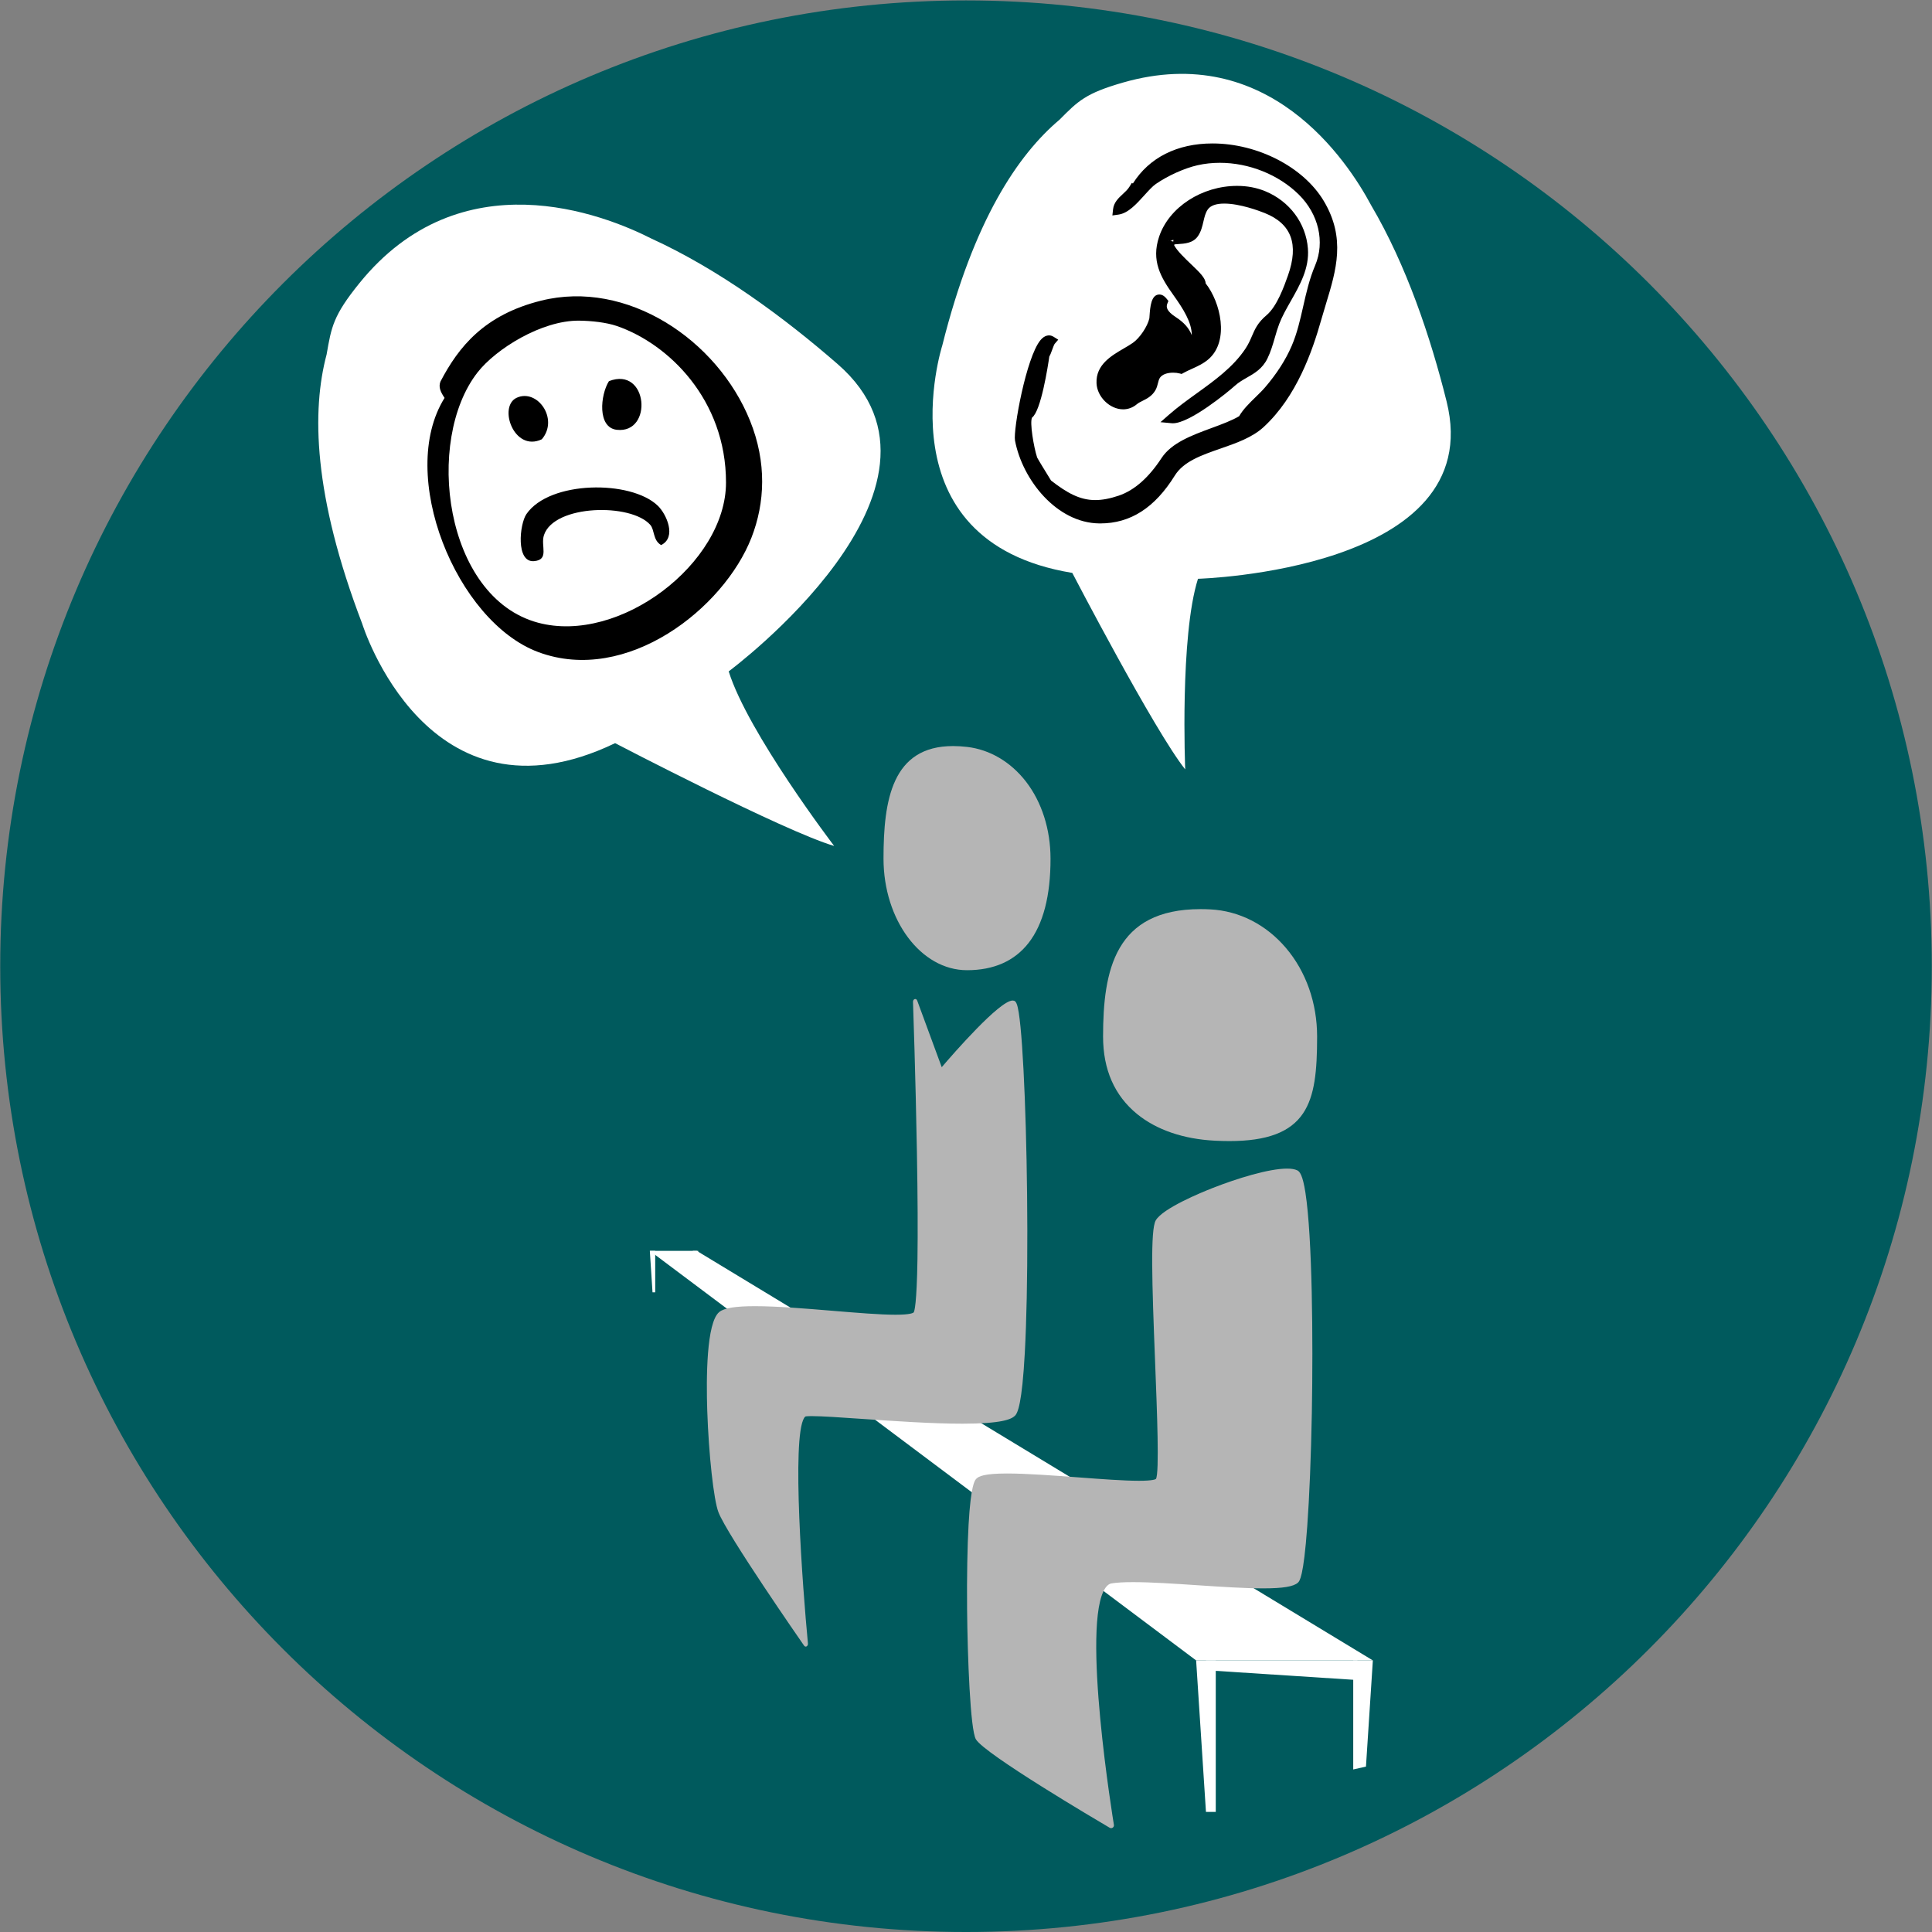 <?xml version="1.0" encoding="utf-8"?>
<!-- Generator: Adobe Illustrator 15.0.0, SVG Export Plug-In . SVG Version: 6.00 Build 0)  -->
<!DOCTYPE svg PUBLIC "-//W3C//DTD SVG 1.1//EN" "http://www.w3.org/Graphics/SVG/1.1/DTD/svg11.dtd">
<svg version="1.1"
	 xmlns:x="http://ns.adobe.com/Extensibility/1.0/" xmlns:i="http://ns.adobe.com/AdobeIllustrator/10.0/" xmlns:graph="http://ns.adobe.com/Graphs/1.0/" i:viewOrigin="0 0" i:rulerOrigin="0 510.2402" i:pageBounds="0 0 510.2402 -510.2402"
	 xmlns="http://www.w3.org/2000/svg" xmlns:xlink="http://www.w3.org/1999/xlink" xmlns:a="http://ns.adobe.com/AdobeSVGViewerExtensions/3.0/"
	 x="0px" y="0px" width="510.24px" height="510.24px" viewBox="0 0 510.24 510.24" enable-background="new 0 0 510.24 510.24"
	 xml:space="preserve">
<rect x="0" y="0" width="510.24" height="510.24" fill="#808080" stroke="none"/>
<g id="Ebene_1" i:layer="yes" i:dimmedPercent="50" i:rgbTrio="#4F008000FFFF">
	<g>
		<path i:knockout="Off" fill="#005A5D" d="M510.183,255.179c0,140.868-114.191,255.062-255.062,255.062
			c-140.868,0-255.062-114.193-255.062-255.062S114.252,0.114,255.12,0.114C395.991,0.114,510.183,114.311,510.183,255.179z"/>
		<polygon i:knockout="Off" fill="#FFFFFF" points="184.019,330.352 362.57,438.515 315.897,438.515 171.621,330.352 		"/>
		<polyline i:knockout="Off" fill="#FFFFFF" points="321.083,478.521 321.083,438.515 315.897,438.515 318.493,478.521 		"/>
		<polyline i:knockout="Off" fill="#FFFFFF" points="357.387,467.314 357.387,438.515 362.57,438.515 360.751,466.553 		"/>
		<polyline i:knockout="Off" fill="#FFFFFF" points="318.493,438.515 358.499,438.515 358.499,443.697 318.493,441.105 		"/>
		<polyline i:knockout="Off" fill="#FFFFFF" points="173.04,341.309 173.04,330.354 171.621,330.354 172.329,341.309 		"/>
		<polyline i:knockout="Off" fill="#FFFFFF" points="182.977,338.24 182.977,330.354 184.4,330.354 183.9,338.031 		"/>
		<polygon i:knockout="Off" points="110.326,68.976 156.516,72.875 208.104,96.869 212.005,134.962 167.313,188.051 
			126.522,182.053 95.93,106.168 109.126,68.376 		"/>
		<polygon i:knockout="Off" points="326.325,26.125 353.678,63.548 369.401,118.229 343.205,146.156 273.819,147.242 
			251.593,112.516 288.808,39.65 325.991,24.825 		"/>
		<path i:knockout="Off" fill="#FFFFFF" d="M95.67,164.758c0,0,17.174,55.365,66.779,31.51c0,0,44.66,23.28,57.853,27.15
			c0,0-22.767-29.846-27.854-46.107c0,0,65.886-48.844,28.784-81.146C207.146,83.9,189.931,71.185,172.101,63.04
			c-12.77-6.487-50.39-21.365-77.188,11.75c-6.908,8.545-7.387,11.52-8.652,18.81C82.328,108.372,82.644,130.691,95.67,164.758z
			 M117.411,105.088c-1.003-1.498-1.672-2.807-1.094-4.305c4.817-9.223,11.603-17.638,26.567-21.375
			c22.653-5.664,46.547,10.26,55.195,31.693c4.459,11.036,3.958,21.723,0.386,30.881c-7.303,18.696-32.917,38.885-56.248,30.255
			C120.466,164.189,104.746,125.328,117.411,105.088z"/>
		<path i:knockout="Off" fill="#FFFFFF" d="M126.146,98.319c-14.063,17.937-8.822,59.47,15.937,66.13
			c21.542,5.793,49.66-15.721,49.655-37.015c0.007-21.886-15.194-36.651-28.836-41.34c-2.789-0.956-6.777-1.378-9.971-1.411
			C143.003,84.6,130.957,92.174,126.146,98.319z M143.091,116.017c-7.378,3.485-11.596-8.685-6.634-10.966
			C141.903,102.551,147.678,110.646,143.091,116.017z M162.886,113.51c-5.166-0.586-4.356-9.203-2.063-12.852
			C171.179,96.65,172.542,114.611,162.886,113.51z M139.03,135.765c6.098-8.881,27.604-9.048,34.7-2.2
			c2.283,2.204,5.045,8.337,0.874,10.385c-2.189-1.236-1.694-3.994-2.856-5.323c-5.095-5.823-25.397-5.387-28.081,2.68
			c-0.952,2.852,1.509,6.528-2.626,6.89C136.201,148.613,137.197,138.445,139.03,135.765z"/>
		<g i:knockout="Off">
			<g>
				<path i:knockout="Off" fill="none" d="M299.633,50.229c-0.157-0.042-0.148-0.178-0.266-0.241
					c-1.344,2.168-3.894,3.158-4.139,5.417c3.308-0.466,6.597-6.009,9.317-7.879c3.188-2.182,7.648-4.273,11.431-5.129
					c9.681-2.2,20.823,1.073,27.918,8.06c5.327,5.249,7.569,13.175,4.61,20.139c-2.936,6.905-3.242,14.368-6.196,21.251
					c-1.769,4.117-4.364,7.952-7.286,11.341c-2.018,2.354-5.393,4.924-6.811,7.643c-5.787,3.603-16.59,5.029-20.395,10.859
					c-2.875,4.396-6.779,8.664-11.948,10.418c-8.029,2.713-12.631,0.828-19.265-4.348c-0.05-0.137-4.065-6.518-3.917-6.58
					c-0.576-1.731-2.66-10.839-0.864-11.944c1.73-1.062,3.86-13.375,4.093-15.655c0.345-0.059,1.079-2.93,1.634-3.576
					c-3.825-2.408-8.792,23.151-8.234,26.1c1.796,9.48,10.291,20.725,20.995,20.854c8.585,0.107,14.469-4.938,18.864-12.025
					c4.606-7.424,17.312-7.205,23.694-13.096c7.816-7.207,12.025-17.772,14.85-27.75c3.085-10.877,7.216-19.582,0.806-30.335
					C339.363,38.378,309.607,32.087,299.633,50.229z"/>
				<path i:knockout="Off" fill="none" d="M299.433,105.771c1.392-1.179,3.439-1.392,4.573-3.288
					c0.661-1.123,0.513-2.301,1.294-3.456c1.326-1.955,4.55-2.162,6.596-1.628c2.16-1.215,4.668-1.906,6.543-3.588
					c4.963-4.458,2.326-14.377-1.401-18.642c1.065-1.817-9.159-8.101-8.42-11.641c-0.093,0.451,1.078-0.043,1.283-0.248
					c1.936-0.217,4.28,0.017,5.421-1.636c1.418-2.053,1.116-4.931,2.613-7.063c2.96-4.2,12.71-1.04,16.562,0.502
					c8.286,3.322,9.774,9.85,6.858,18.086c-1.267,3.584-3.137,8.597-6.049,11.056c-3.392,2.849-3.028,5.132-5.368,8.632
					c-5.076,7.583-13.72,11.786-20.391,17.641c3.42,0.319,12.918-7.022,15.742-9.584c2.88-2.606,6.462-3.052,8.29-6.788
					c1.397-2.854,1.937-6.04,3.053-8.999c2.392-6.287,8.081-12.158,7.513-19.406c-0.502-6.383-4.638-11.636-10.471-14.04
					c-9.654-3.972-23.03,1.415-26.333,11.201c-1.916,5.67,0.14,9.473,3.615,14.339c3.304,4.619,7.657,11.106,3.085,16.568
					c0.387-4.266-0.828-6.777-4.197-8.965c-1.735-1.125-3.665-2.802-2.73-5.123c-2.192-2.729-2.183,4.025-2.326,4.667
					c-0.571,2.478-2.773,5.757-4.866,7.222c-3.462,2.434-9.286,4.333-9.054,9.577C291.04,105.021,295.963,108.699,299.433,105.771z"
					/>
				<path i:knockout="Off" fill="#FFFFFF" d="M382.047,106.029c-4.229-16.974-10.607-35.978-19.921-51.804
					c-6.317-11.828-27.2-43.451-65.55-32.42c-9.885,2.843-11.857,4.87-16.733,9.786c-10.955,9.229-22.698,26.526-30.992,59.669
					c0,0-16.545,51.709,34.337,60.041c0,0,21.773,41.84,29.825,51.895c0,0-1.451-35.129,3.374-50.342
					C316.387,152.854,393.181,150.744,382.047,106.029z M299.922,91.59c2.093-1.465,4.295-4.744,4.866-7.222
					c0.144-0.642,0.134-7.396,2.326-4.667c-0.935,2.321,0.995,3.998,2.73,5.123c3.369,2.188,4.584,4.699,4.197,8.965
					c4.572-5.462,0.219-11.949-3.085-16.568c-3.476-4.866-5.531-8.669-3.615-14.339c3.303-9.786,16.679-15.172,26.333-11.201
					c5.833,2.404,9.969,7.657,10.471,14.04c0.568,7.248-5.121,13.119-7.513,19.406c-1.116,2.959-1.655,6.146-3.053,8.999
					c-1.828,3.736-5.41,4.182-8.29,6.788c-2.824,2.562-12.322,9.903-15.742,9.584c6.671-5.854,15.314-10.058,20.391-17.641
					c2.34-3.5,1.977-5.783,5.368-8.632c2.912-2.459,4.782-7.472,6.049-11.056c2.916-8.236,1.428-14.764-6.858-18.086
					c-3.853-1.542-13.603-4.703-16.562-0.502c-1.497,2.133-1.195,5.011-2.613,7.063c-1.141,1.653-3.485,1.419-5.421,1.636
					c-0.205,0.205-1.376,0.699-1.283,0.248c-0.739,3.54,9.485,9.823,8.42,11.641c3.728,4.265,6.364,14.184,1.401,18.642
					c-1.875,1.682-4.383,2.373-6.543,3.588c-2.046-0.534-5.27-0.327-6.596,1.628c-0.781,1.155-0.633,2.333-1.294,3.456
					c-1.134,1.896-3.182,2.109-4.573,3.288c-3.47,2.929-8.393-0.749-8.564-4.604C290.636,95.923,296.46,94.023,299.922,91.59z
					 M347.719,84.086c-2.824,9.978-7.033,20.543-14.85,27.75c-6.383,5.891-19.088,5.672-23.694,13.096
					c-4.396,7.088-10.279,12.133-18.864,12.025c-10.704-0.129-19.199-11.373-20.995-20.854c-0.558-2.948,4.409-28.508,8.234-26.1
					c-0.555,0.646-1.289,3.518-1.634,3.576c-0.232,2.28-2.362,14.593-4.093,15.655c-1.796,1.105,0.288,10.213,0.864,11.944
					c-0.148,0.062,3.867,6.443,3.917,6.58c6.634,5.176,11.235,7.061,19.265,4.348c5.169-1.754,9.073-6.021,11.948-10.418
					c3.805-5.83,14.607-7.257,20.395-10.859c1.418-2.719,4.793-5.289,6.811-7.643c2.922-3.389,5.518-7.224,7.286-11.341
					c2.954-6.884,3.261-14.347,6.196-21.251c2.959-6.963,0.717-14.89-4.61-20.139c-7.095-6.986-18.237-10.259-27.918-8.06
					c-3.782,0.856-8.243,2.947-11.431,5.129c-2.721,1.871-6.01,7.414-9.317,7.879c0.245-2.259,2.795-3.249,4.139-5.417
					c0.117,0.063,0.108,0.198,0.266,0.241c9.975-18.142,39.73-11.852,48.892,3.521C354.935,64.504,350.804,73.209,347.719,84.086z"
					/>
			</g>
			<path i:knockout="Off" d="M277.126,94.142c0.25-0.394,0.455-0.954,0.729-1.701c0.193-0.524,0.515-1.402,0.662-1.606l0.963-1.122
				l-1.251-0.787c-1.082-0.681-2.381-0.376-3.438,0.901c-3.799,4.585-7.245,23.787-6.728,26.515
				c1.975,10.423,11.035,21.757,22.231,21.892l0.284,0.002c7.971,0,14.408-4.131,19.68-12.63c2.329-3.753,7.068-5.397,12.087-7.14
				c4.113-1.428,8.368-2.904,11.388-5.691c8.722-8.042,12.858-20.025,15.213-28.34c0.406-1.436,0.832-2.833,1.248-4.201
				c2.713-8.909,5.273-17.323-0.574-27.135c-5.34-8.959-17.432-15.214-29.41-15.214c-9.315,0-16.723,3.741-21.012,10.572
				l-0.287-0.151l-0.627,1.013c-0.451,0.727-1.089,1.318-1.765,1.943c-1.106,1.023-2.361,2.184-2.56,4.008l-0.178,1.628l1.624-0.228
				c2.529-0.356,4.714-2.771,6.825-5.106c1.103-1.219,2.144-2.371,3.035-2.984c3.245-2.222,7.56-4.161,10.992-4.938
				c1.889-0.428,3.872-0.646,5.896-0.646c7.73,0,15.521,3.129,20.845,8.371c5.263,5.186,6.963,12.539,4.331,18.73
				c-1.506,3.544-2.343,7.236-3.151,10.807c-0.825,3.647-1.606,7.094-3.042,10.441c-1.592,3.701-3.974,7.407-7.084,11.014
				c-0.668,0.779-1.506,1.596-2.392,2.461c-1.655,1.613-3.363,3.277-4.404,5.1c-1.972,1.168-4.544,2.115-7.259,3.115
				c-5.213,1.921-10.605,3.907-13.249,7.957c-3.39,5.185-7.188,8.518-11.288,9.908c-2.33,0.787-4.359,1.17-6.207,1.17
				c-4.145,0-7.554-1.971-11.672-5.163c-0.135-0.225-0.369-0.604-0.786-1.281c-0.772-1.25-2.527-4.099-2.876-4.776l-0.023-0.07
				c-0.863-2.597-2.012-9.311-1.32-10.514C274.939,108.552,276.777,96.58,277.126,94.142z M315.695,41.153
				c-3.525,0.798-7.893,2.715-11.312,4.947c5.085-4.822,11.773-5.667,15.826-5.667c0.378,0,0.755,0.007,1.133,0.021
				C319.409,40.506,317.513,40.74,315.695,41.153z M296.278,133.314c4.654-1.579,8.896-5.256,12.607-10.929
				c2.183-3.345,7.171-5.183,11.995-6.959c2.972-1.095,5.778-2.128,8.006-3.515l0.296-0.184l0.16-0.31
				c0.828-1.587,2.49-3.207,4.098-4.774c0.93-0.905,1.808-1.762,2.548-2.624c3.278-3.802,5.799-7.729,7.492-11.67
				c1.53-3.565,2.372-7.286,3.188-10.886c0.784-3.46,1.594-7.038,3.011-10.371c0.268-0.63,0.498-1.27,0.688-1.917
				c-0.474,3.284-1.495,6.641-2.612,10.312c-0.42,1.384-0.852,2.797-1.263,4.249c-2.271,8.018-6.24,19.555-14.487,27.16
				c-2.63,2.427-6.629,3.815-10.496,5.157c-5.217,1.81-10.612,3.683-13.417,8.204c-4.769,7.688-10.496,11.424-17.513,11.424
				l-0.253-0.002c-3.438-0.041-6.719-1.381-9.596-3.519C285.312,134.797,289.88,135.477,296.278,133.314z M271.772,106.891
				c0.572-2.754,1.292-5.732,2.052-8.356C273.231,101.595,272.437,105.037,271.772,106.891z"/>
			<path i:knockout="Off" d="M308.576,79.484l-0.468-0.582c-0.223-0.278-0.902-1.123-1.917-1.123c-2.2,0-2.433,3.307-2.604,5.723
				c-0.021,0.285-0.033,0.507-0.042,0.58c-0.501,2.17-2.536,5.189-4.357,6.464c-0.709,0.499-1.54,0.983-2.419,1.495
				c-3.293,1.921-7.392,4.311-7.175,9.184c0.161,3.601,3.512,6.88,7.029,6.88c1.322,0,2.578-0.47,3.634-1.36
				c0.405-0.344,0.942-0.611,1.511-0.893c1.084-0.54,2.433-1.212,3.336-2.723c0.405-0.688,0.57-1.355,0.714-1.947
				c0.135-0.545,0.25-1.014,0.537-1.439c0.562-0.828,1.858-1.322,3.469-1.322c0.613,0,1.219,0.074,1.751,0.213l0.497,0.129
				l0.449-0.252c0.701-0.395,1.447-0.731,2.236-1.09c1.555-0.703,3.161-1.431,4.531-2.661c5.395-4.843,3.083-14.919-0.88-19.934
				c-0.022-1.405-1.646-2.953-3.88-5.083c-1.492-1.424-3.798-3.624-4.482-5.076c0.102-0.046,0.199-0.096,0.29-0.148
				c0.266-0.023,0.538-0.04,0.812-0.058c1.762-0.113,3.954-0.252,5.221-2.091c0.837-1.21,1.153-2.566,1.457-3.878
				c0.276-1.181,0.534-2.297,1.152-3.175c0.726-1.03,2.189-1.553,4.348-1.553c4.122,0,9.229,1.917,10.696,2.505
				c7.05,2.827,9.055,8.217,6.131,16.479c-1.007,2.848-2.881,8.15-5.666,10.504c-2.324,1.951-3.069,3.683-3.857,5.516
				c-0.453,1.053-0.92,2.14-1.752,3.383c-3.219,4.81-8.086,8.318-12.794,11.711c-2.487,1.793-5.06,3.646-7.378,5.68l-2.226,1.954
				l2.948,0.274c0.111,0.011,0.226,0.017,0.345,0.017c4.488-0.001,14.574-8.293,16.372-9.925c0.975-0.881,2.043-1.492,3.173-2.14
				c2.012-1.151,4.091-2.341,5.407-5.033c0.882-1.802,1.435-3.708,1.969-5.552c0.359-1.239,0.699-2.411,1.131-3.555
				c0.765-2.01,1.882-3.975,3.062-6.055c2.428-4.271,4.938-8.689,4.529-13.905c-0.524-6.68-4.838-12.474-11.258-15.119
				c-2.276-0.937-4.777-1.412-7.431-1.412c-9.315,0-17.978,5.629-20.595,13.383c-2.162,6.396,0.436,10.799,3.786,15.488
				c2.517,3.521,4.844,7.16,4.827,10.557c-0.729-1.879-2.096-3.391-4.208-4.763c-2.572-1.668-2.577-2.744-2.241-3.578
				L308.576,79.484z M334.245,88.426c-0.527,1.819-1.025,3.537-1.81,5.139c-0.974,1.989-2.554,2.895-4.384,3.941
				c-0.163,0.094-0.327,0.188-0.491,0.283c1.253-1.297,2.414-2.693,3.438-4.223c0.961-1.438,1.498-2.688,1.973-3.791
				c0.519-1.203,0.958-2.226,1.849-3.283C334.617,87.141,334.429,87.789,334.245,88.426z M333.188,52.86
				c0.99,0.408,1.922,0.902,2.787,1.473c-0.324-0.15-0.66-0.294-1.004-0.432c-1.4-0.561-4.318-1.638-7.463-2.245
				C329.536,51.738,331.444,52.142,333.188,52.86z M316.62,54.271c-0.705,1.18-1.007,2.48-1.277,3.642
				c-0.263,1.129-0.512,2.197-1.072,3.007c-0.526,0.765-1.643,0.89-3.285,0.995c-0.416,0.027-0.829,0.053-1.227,0.098l-0.443,0.05
				l-0.248,0.247c-0.052,0.028-0.123,0.062-0.178,0.087C310.295,59.064,313.11,56.202,316.62,54.271z M308.55,63.289
				c0.097-0.287,0.204-0.569,0.32-0.85c0.229,0.018,0.528,0.132,0.755,0.41c0.218,0.266,0.307,0.615,0.241,0.936l-1.385-0.287
				C308.503,63.429,308.526,63.36,308.55,63.289z M311.994,76.479c-2.892-4.05-4.396-6.948-4.067-10.398
				c0.971,1.813,2.929,3.68,4.844,5.507c1.068,1.019,2.641,2.519,3.009,3.203l-0.307,0.525l0.604,0.691
				c3.508,4.014,5.735,13.059,1.508,16.853c-0.698,0.628-1.518,1.108-2.4,1.546C320.267,88.045,314.895,80.533,311.994,76.479z
				 M309.15,85.895c2.979,1.934,3.96,4.042,3.621,7.779l-0.175,1.934c-0.297,0.141-0.594,0.287-0.887,0.441
				c-0.602-0.117-1.244-0.18-1.886-0.18c-2.494,0-4.527,0.891-5.581,2.443c-0.543,0.804-0.733,1.578-0.901,2.26
				c-0.118,0.482-0.22,0.897-0.43,1.254c-0.517,0.862-1.333,1.27-2.28,1.74c-0.679,0.338-1.382,0.688-2.021,1.23
				c-0.596,0.502-1.264,0.756-1.986,0.756c-2.121,0-4.383-2.242-4.481-4.441c-0.147-3.333,2.795-5.05,5.911-6.866
				c0.928-0.54,1.804-1.052,2.599-1.61c2.325-1.626,4.738-5.206,5.381-7.985c0.043-0.196,0.06-0.425,0.099-0.969
				c0.016-0.228,0.032-0.445,0.05-0.651C306.756,84.027,307.748,84.984,309.15,85.895z"/>
		</g>
		<g>
			<path i:knockout="Off" fill="#B5B5B5" d="M342.58,309.072c-0.65-0.301-1.523-0.445-2.661-0.445
				c-4.86,0-13.318,2.638-19.616,5.107c-3.072,1.205-13.243,5.388-15.075,8.578c-1.429,2.484-0.994,16.42-0.164,37.396
				c0.512,13.047,1.154,29.273,0.225,30.877c-0.122,0.1-0.837,0.488-4.496,0.488c-4.003,0-9.854-0.438-16.054-0.904
				c-6.701-0.502-13.634-1.02-18.773-1.02c-6.017,0-7.501,0.74-8.118,1.389c-0.398,0.41-1.443,1.502-2.044,12.105
				c-0.33,5.857-0.469,13.779-0.396,22.312c0.118,12.486,0.833,31.955,2.341,34.418c2.413,3.941,31.96,21.363,35.32,23.337
				c0.118,0.07,0.249,0.104,0.378,0.104c0.152,0,0.3-0.046,0.426-0.132c0.238-0.164,0.36-0.453,0.312-0.738
				c-0.087-0.533-8.807-53.451-2.188-62.658c0.474-0.656,0.987-1.021,1.568-1.115c1.38-0.217,3.238-0.329,5.686-0.329
				c4.745,0,11.005,0.417,17.061,0.823c6.119,0.407,12.445,0.827,17.297,0.827c5.188,0,8.014-0.466,9.164-1.503
				c0.442-0.404,1.488-1.352,2.466-14.824c0.577-7.854,1.007-18.521,1.22-30.033c0.352-19.439,0.125-46.323-1.688-58.115
				C344.048,310.33,343.258,309.383,342.58,309.072z"/>
			<path i:knockout="Off" fill="#B5B5B5" d="M300.318,294.225c5.126,4.179,12.231,6.609,20.54,7.031
				c1.324,0.067,2.609,0.102,3.812,0.102c9.939,0,16.131-2.33,19.477-7.332c3.083-4.604,3.703-11.168,3.703-20.267
				c0-8.862-2.93-17.183-8.248-23.425c-5.257-6.175-12.354-9.784-19.98-10.167c-0.877-0.046-1.741-0.067-2.573-0.067
				c-22.612,0-25.729,16.176-25.729,33.659C291.32,282.477,294.346,289.361,300.318,294.225z"/>
		</g>
		<g>
			<path i:knockout="Off" fill="#B5B5B5" d="M189.952,346.502c1.271-1.053,4.267-1.543,9.424-1.543
				c5.812,0,13.336,0.624,20.614,1.229c6.398,0.528,12.445,1.031,16.538,1.031c3.941,0,4.658-0.486,4.78-0.628
				c0.187-0.267,0.804-2.071,0.994-14.06c0.104-6.993,0.062-16.465-0.144-28.145c-0.343-19.895-1.023-39.574-1.034-39.77
				c-0.012-0.357,0.175-0.676,0.444-0.76c0.269-0.086,0.552,0.084,0.668,0.406l6.473,17.58c3.117-3.645,15.275-17.602,18.727-17.602
				c0.135,0,0.265,0.021,0.387,0.057c0.56,0.173,0.894,1.04,1.236,3.193c1.246,7.826,2.213,32.52,2.258,57.436
				c0.021,12.85-0.213,24.056-0.668,32.397c-0.734,13.342-1.846,15.86-2.619,16.595c-0.938,0.891-3.398,2.08-13.838,2.079
				c-8.07,0-18.313-0.706-26.544-1.27c-5.691-0.394-10.601-0.731-13.257-0.731c-0.678,0-1.194,0.02-1.537,0.064
				c-0.062,0.008-0.244,0.032-0.482,0.418c-3.342,5.348-0.408,44.801,1.003,59.549c0.03,0.326-0.104,0.637-0.338,0.771
				c-0.079,0.047-0.157,0.067-0.239,0.067c-0.164,0-0.321-0.085-0.438-0.249c-0.825-1.189-20.285-29.207-22.616-35.229
				c-1.249-3.224-2.573-15.266-2.96-26.838C186.506,364.031,186.544,349.32,189.952,346.502z"/>
			<path i:knockout="Off" fill="#B5B5B5" d="M233.335,226.746c0-15.432,2.227-29.711,18.379-29.711c1.177,0,2.432,0.077,3.729,0.23
				c5.98,0.707,11.494,3.959,15.514,9.156c4.172,5.392,6.478,12.612,6.485,20.324c0.019,9.822-1.931,17.322-5.79,22.279
				c-3.726,4.783-9.193,7.207-16.262,7.207C243.228,256.232,233.335,243.004,233.335,226.746z"/>
		</g>
	</g>
</g>
</svg>
